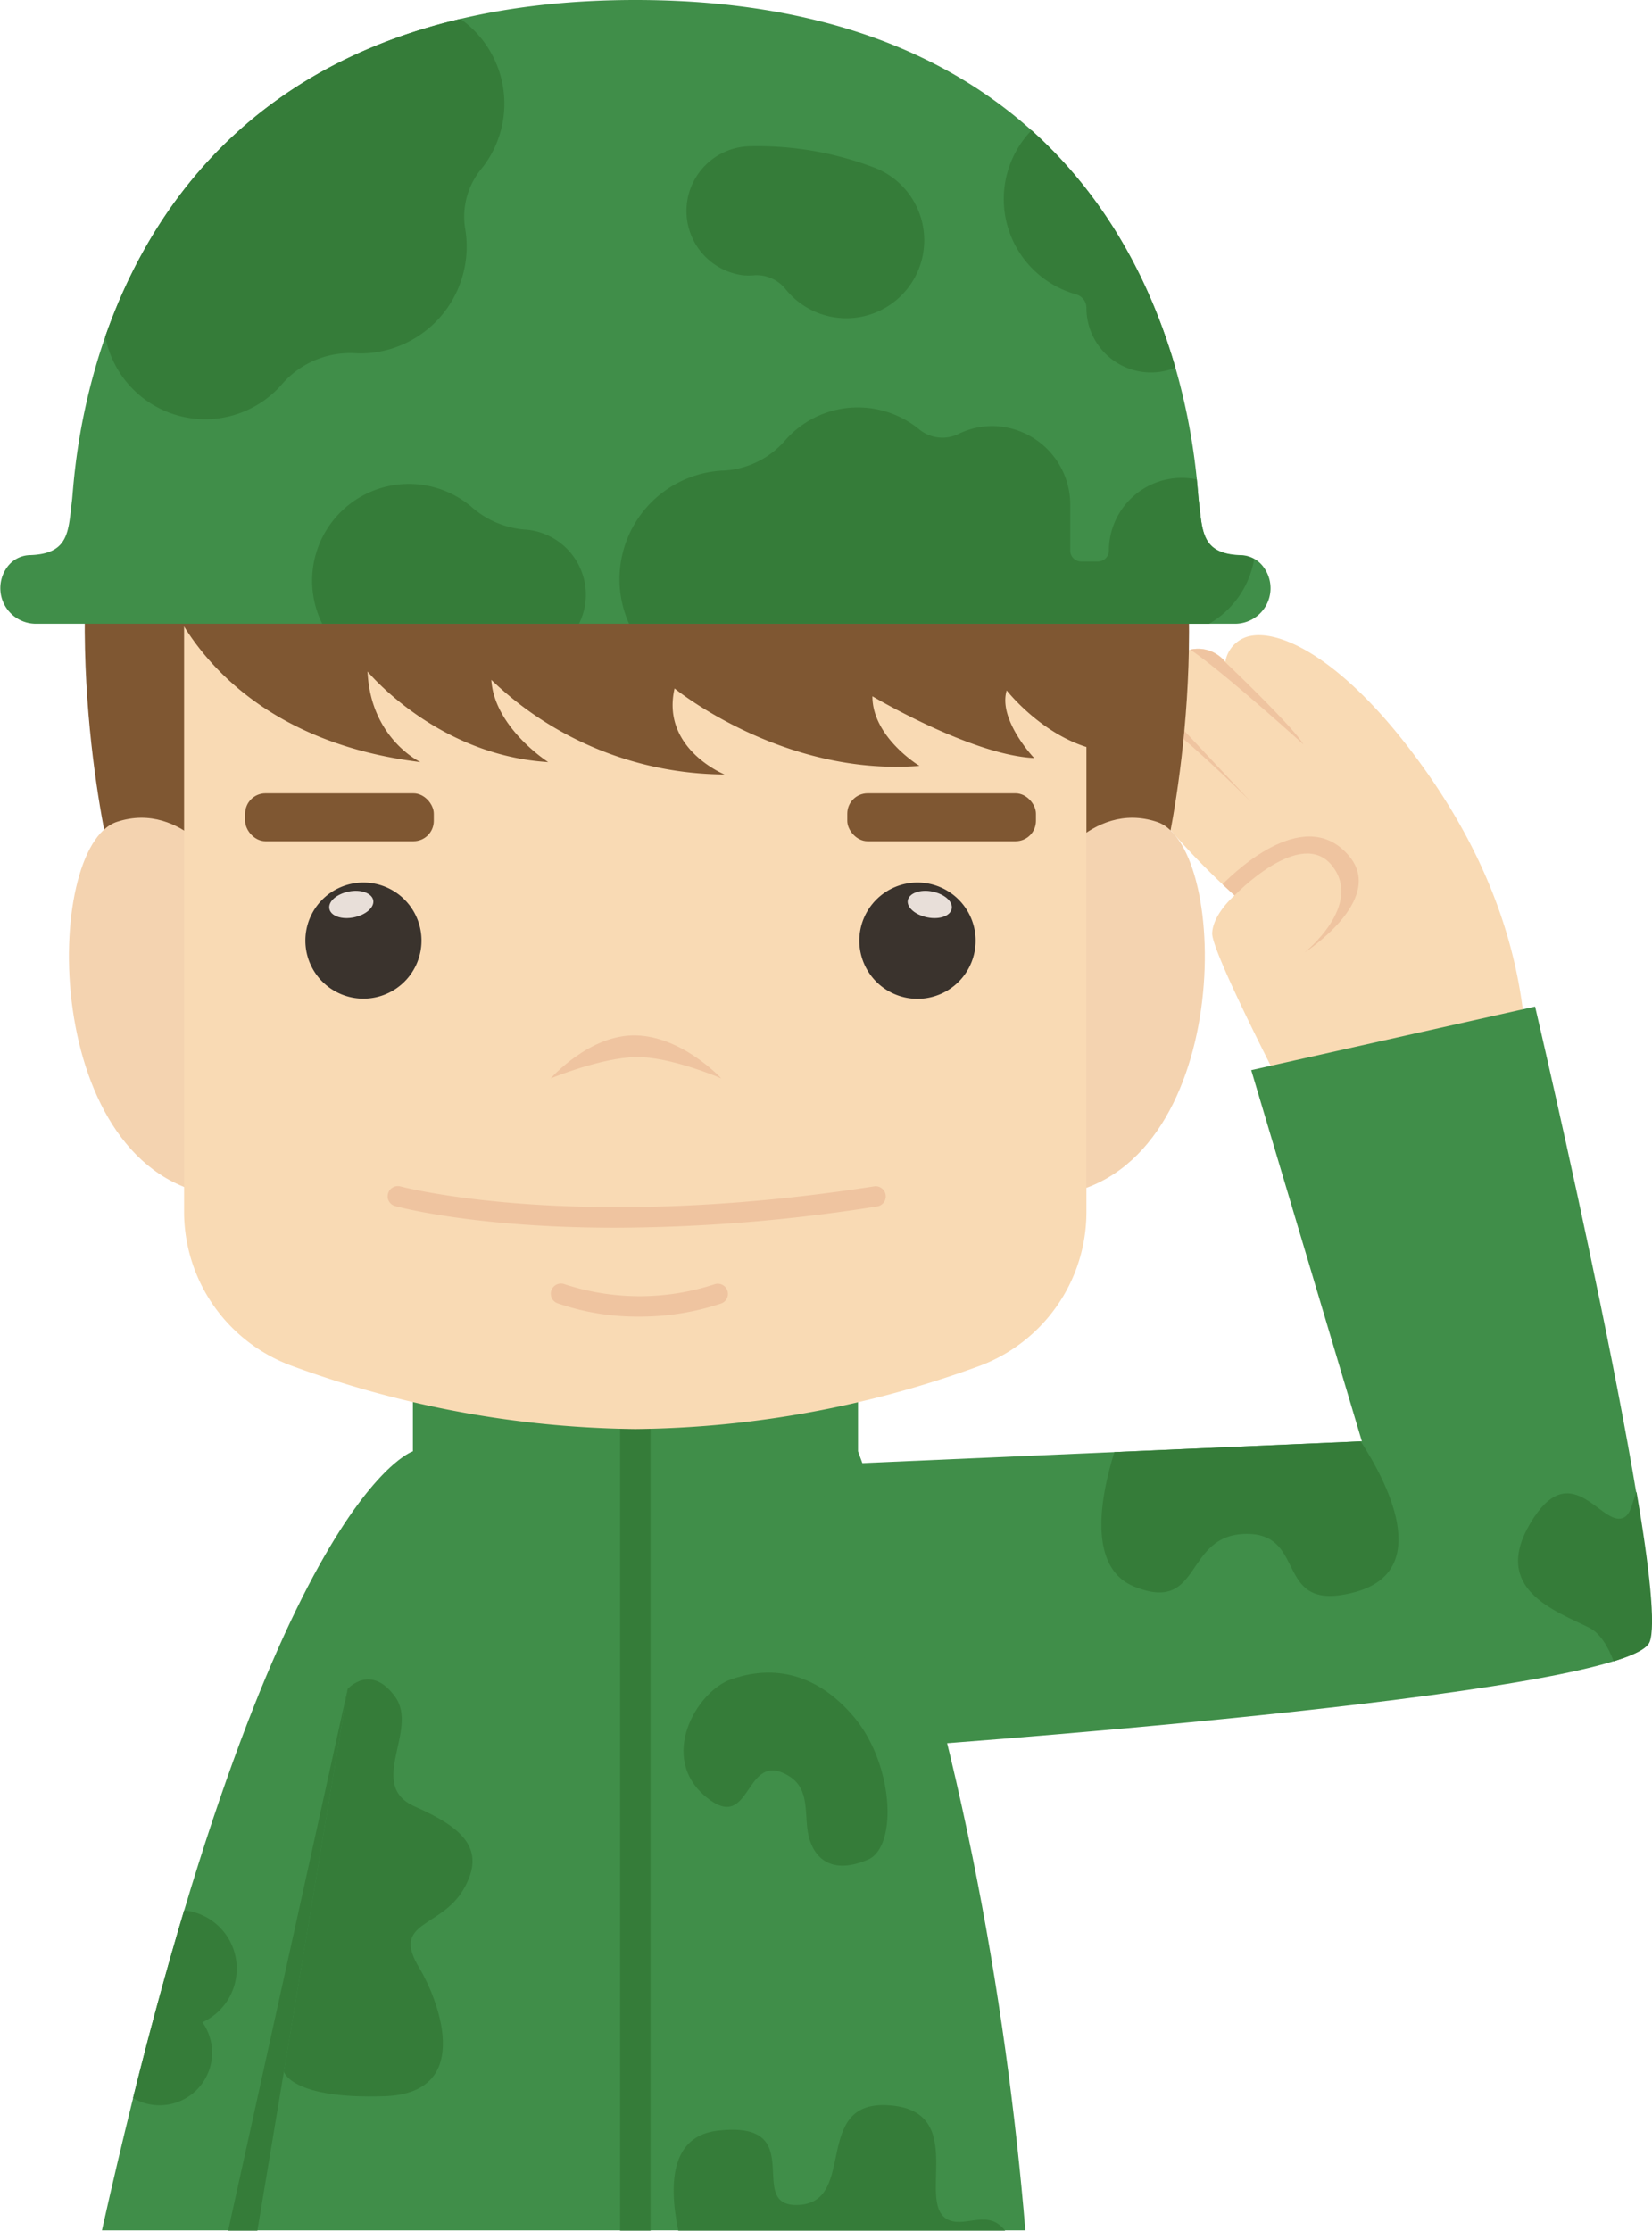 <svg xmlns="http://www.w3.org/2000/svg" viewBox="0 0 192.05 259.31"><defs><style>.cls-1{fill:#f9dab4;}.cls-2{fill:#efc4a0;}.cls-3{fill:#408e49;}.cls-4{fill:#357c39;}.cls-5{fill:#7f5732;}.cls-6{fill:#f4d3b0;}.cls-7{fill:#3a332d;}.cls-8{fill:#e8dfd9;}</style></defs><title>资源 291</title><g id="图层_2" data-name="图层 2"><g id="Layer_1" data-name="Layer 1"><path class="cls-1" d="M150.14,128.61s-9.33-17.89-9.22-20.14,2.6-4.38,2.6-4.38-18-15.92-12-20.86c2.46-2,3.72-.92,3.72-.92s-2.17-3.71,1.12-5.88c3.84-2.54,6.09.49,6.09.49a3.68,3.68,0,0,1,2.45-2.87c3.64-1.19,11.42,2.45,20.45,15s11.41,23.53,12,31.44Z"/><path class="cls-2" d="M145.41,93.2,135.2,82.31l-.16-.1a2.53,2.53,0,0,0-2.59.34C134.54,82.3,145.41,93.2,145.41,93.2Z"/><path class="cls-2" d="M138.37,75.52c3.73,2.48,13.14,11,13.14,11-1.06-1.93-9.1-9.58-9.1-9.58A4.07,4.07,0,0,0,138.37,75.52Z"/><path class="cls-2" d="M151.65,110.74s9.39-6.07,5.26-11.14c-5-6.13-13,1.41-14.79,3.19.86.82,1.4,1.3,1.4,1.3s7.71-8.06,11.35-3.44S151.65,110.74,151.65,110.74Z"/><path class="cls-3" d="M73.87,159H48v9.71s-17.1,5.37-36.15,90.56H119.2c-2.21-26.56-7.68-59-19.45-90.56V159Z"/><path class="cls-3" d="M95,170.31l63.32-2.77L145.46,124.4l33-7.39s15.83,67.55,13.26,73.88-88.66,12.27-88.66,12.27Z"/><rect class="cls-4" x="72.09" y="162.44" width="3.54" height="96.87"/><polygon class="cls-4" points="29.92 259.31 40.42 196.33 26.52 259.31 29.92 259.31"/><path class="cls-4" d="M191.77,190.89c.73-1.81,0-8.65-1.52-17.48-.59,1.54-.7,2.94-1.85,3.12-2.49.41-5.92-7.16-10.49.53s2.91,10.19,6.85,12.16c1.24.62,2.15,2.12,2.84,3.9C190,192.39,191.46,191.64,191.77,190.89Z"/><path class="cls-4" d="M40.42,196.33s2.66-3,5.5.89S42.55,207.5,48.22,210s8.33,5,5.68,9.6-8.51,3.69-5.14,9.19c1.9,3.11,6.73,14.53-4.08,14.89S33,240.83,33,240.83Z"/><path class="cls-4" d="M98.91,199.17c5,5.49,5.53,15.48,2,17-4.15,1.79-6.25-.07-6.9-2.72-.58-2.4.26-5.45-2.31-7-5.25-3.21-4.22,6.83-9.57,2.48-5.68-4.61-1.13-12.31,2.83-13.7C88.7,193.9,94,193.68,98.91,199.17Z"/><path class="cls-4" d="M110.44,258.13c-4.35-1.56,2.5-12.9-7.28-13.41-8.71-.46-3.55,11.13-10.2,11.59s1.44-9.89-9.51-8.63c-5.21.6-5.82,5.64-4.6,11.63h38C114.92,256.8,112.44,258.85,110.44,258.13Z"/><path class="cls-4" d="M131.87,184.44c8,3.22,5.65-6.13,13.09-6.13,7.17,0,3,9.35,12.58,6.76,9.18-2.5,3.59-13,.64-17.52l-28.63,1.25C128,173.76,126.31,182.2,131.87,184.44Z"/><path class="cls-4" d="M27.52,228.86a6.79,6.79,0,0,0-6.11-6.79c-1.94,6.46-3.93,13.7-5.95,21.82a6.11,6.11,0,0,0,8.07-8.81A6.83,6.83,0,0,0,27.52,228.86Z"/><path class="cls-5" d="M13.12,101.16s-24.52-94,60.75-94,61.24,94,61.24,94Z"/><path class="cls-6" d="M26.36,101.62s-5-8.65-12.78-6.08C4.9,98.42,4.66,136.31,25.35,139Z"/><path class="cls-6" d="M121.72,101.62s5-8.65,12.78-6.08c8.68,2.88,8.92,40.77-11.77,43.41Z"/><path class="cls-1" d="M126.3,140.85a19.09,19.09,0,0,1-12.61,18,119.45,119.45,0,0,1-39.82,7.27A119.46,119.46,0,0,1,34,158.8a19.09,19.09,0,0,1-12.6-18V70.61H126.3Z"/><path class="cls-2" d="M71.53,142.72c-16.14,0-25.05-2.37-25.6-2.52a1.17,1.17,0,0,1-.82-1.45,1.18,1.18,0,0,1,1.45-.83c.24.07,20.41,5.38,55,0a1.18,1.18,0,1,1,.36,2.33A196.75,196.75,0,0,1,71.53,142.72Z"/><path class="cls-2" d="M74.34,153.05a28.36,28.36,0,0,1-9.56-1.56,1.18,1.18,0,0,1,.87-2.2h0a28,28,0,0,0,17.42,0,1.17,1.17,0,0,1,1.49.74,1.18,1.18,0,0,1-.74,1.5A29.73,29.73,0,0,1,74.34,153.05Z"/><path class="cls-2" d="M73.94,120.36c-5.4-.14-9.92,5-9.92,5s5.87-2.42,9.92-2.48,9.91,2.48,9.91,2.48S79.34,120.49,73.94,120.36Z"/><path class="cls-7" d="M49,109.35a6.75,6.75,0,1,1-6.75-6.76A6.75,6.75,0,0,1,49,109.35Z"/><path class="cls-8" d="M43.39,104.64c.16.82-.84,1.71-2.25,2s-2.69-.15-2.85-1,.84-1.71,2.25-2S43.23,103.83,43.39,104.64Z"/><rect class="cls-5" x="28.5" y="92.22" width="21.93" height="5.57" rx="2.36"/><path class="cls-7" d="M99.9,109.35a6.76,6.76,0,1,0,6.76-6.76A6.76,6.76,0,0,0,99.9,109.35Z"/><path class="cls-8" d="M105.54,104.64c-.17.82.84,1.71,2.25,2s2.69-.15,2.85-1-.84-1.71-2.25-2S105.7,103.83,105.54,104.64Z"/><rect class="cls-5" x="98.5" y="92.22" width="21.93" height="5.57" rx="2.36"/><path class="cls-5" d="M18.88,67.52s4.89,18,30,21.07c0,0-5.81-2.73-6.15-10.53,0,0,8,9.74,21,10.53,0,0-6.27-4-6.61-9.56a39.44,39.44,0,0,0,27.11,11s-7.41-3-5.81-10c0,0,12.53,10.25,28.47,9,0,0-5.47-3.3-5.47-8.09,0,0,11.51,6.84,18.8,7.18,0,0-4.22-4.44-3.19-7.86,0,0,5.69,7.29,13.21,7.17V67.52Z"/><path class="cls-3" d="M146.83,65.84a3.35,3.35,0,0,0-2.6-1.31c-4.58-.15-4.43-2.8-4.87-6.35S137.29,0,73.87,0,8.81,54.64,8.37,58.18s-.29,6.2-4.87,6.35A3.35,3.35,0,0,0,.9,65.84a4.14,4.14,0,0,0,3.29,6.67H143.54A4.13,4.13,0,0,0,146.83,65.84Z"/><path class="cls-4" d="M12.24,39.12A11.82,11.82,0,0,0,32.8,44.64a10.48,10.48,0,0,1,8.43-3.58,11.71,11.71,0,0,0,1.45,0A12.41,12.41,0,0,0,54.21,29.68a12,12,0,0,0-.13-3.06,8.75,8.75,0,0,1,1.89-7A12.07,12.07,0,0,0,53.53,2.2C28,8.2,17.05,25.34,12.24,39.12Z"/><path class="cls-4" d="M61.19,61.57H61.1A10.67,10.67,0,0,1,54.9,59,11.25,11.25,0,0,0,37.46,72.51H67.31a7.49,7.49,0,0,0,.75-4.22A7.6,7.6,0,0,0,61.19,61.57Z"/><path class="cls-4" d="M128,81.51h0C128,81.64,128,81.63,128,81.51Z"/><path class="cls-4" d="M145.8,65a3.39,3.39,0,0,0-1.57-.43c-4.58-.15-4.43-2.8-4.87-6.35-.05-.35-.1-1.22-.23-2.49a8.35,8.35,0,0,0-1.74-.18A8.48,8.48,0,0,0,128.91,64h0a1.27,1.27,0,0,1-1.27,1.27h-2A1.26,1.26,0,0,1,124.42,64V58.73a9.14,9.14,0,0,0-8.85-9.2,8.93,8.93,0,0,0-4.13.91,4.25,4.25,0,0,1-4.56-.51,11.24,11.24,0,0,0-15.62,1.28,10.18,10.18,0,0,1-7.2,3.5h-.14A12.64,12.64,0,0,0,73.13,72.51h67.43A10.74,10.74,0,0,0,145.8,65Z"/><path class="cls-4" d="M102.16,19.7h0l0,0c-.27-.12-.55-.23-.83-.33A38.1,38.1,0,0,0,87.24,17a7.53,7.53,0,0,0-.85,15,7,7,0,0,0,1.29,0,4.31,4.31,0,0,1,3.61,1.57A9.06,9.06,0,1,0,102.16,19.7Z"/><path class="cls-4" d="M125.11,34.23a1.62,1.62,0,0,1,1.19,1.57h0a7.5,7.5,0,0,0,10.34,6.94c-2.47-8.56-7.26-19.11-16.72-27.59a11.5,11.5,0,0,0,5.19,19.07Z"/></g></g></svg>